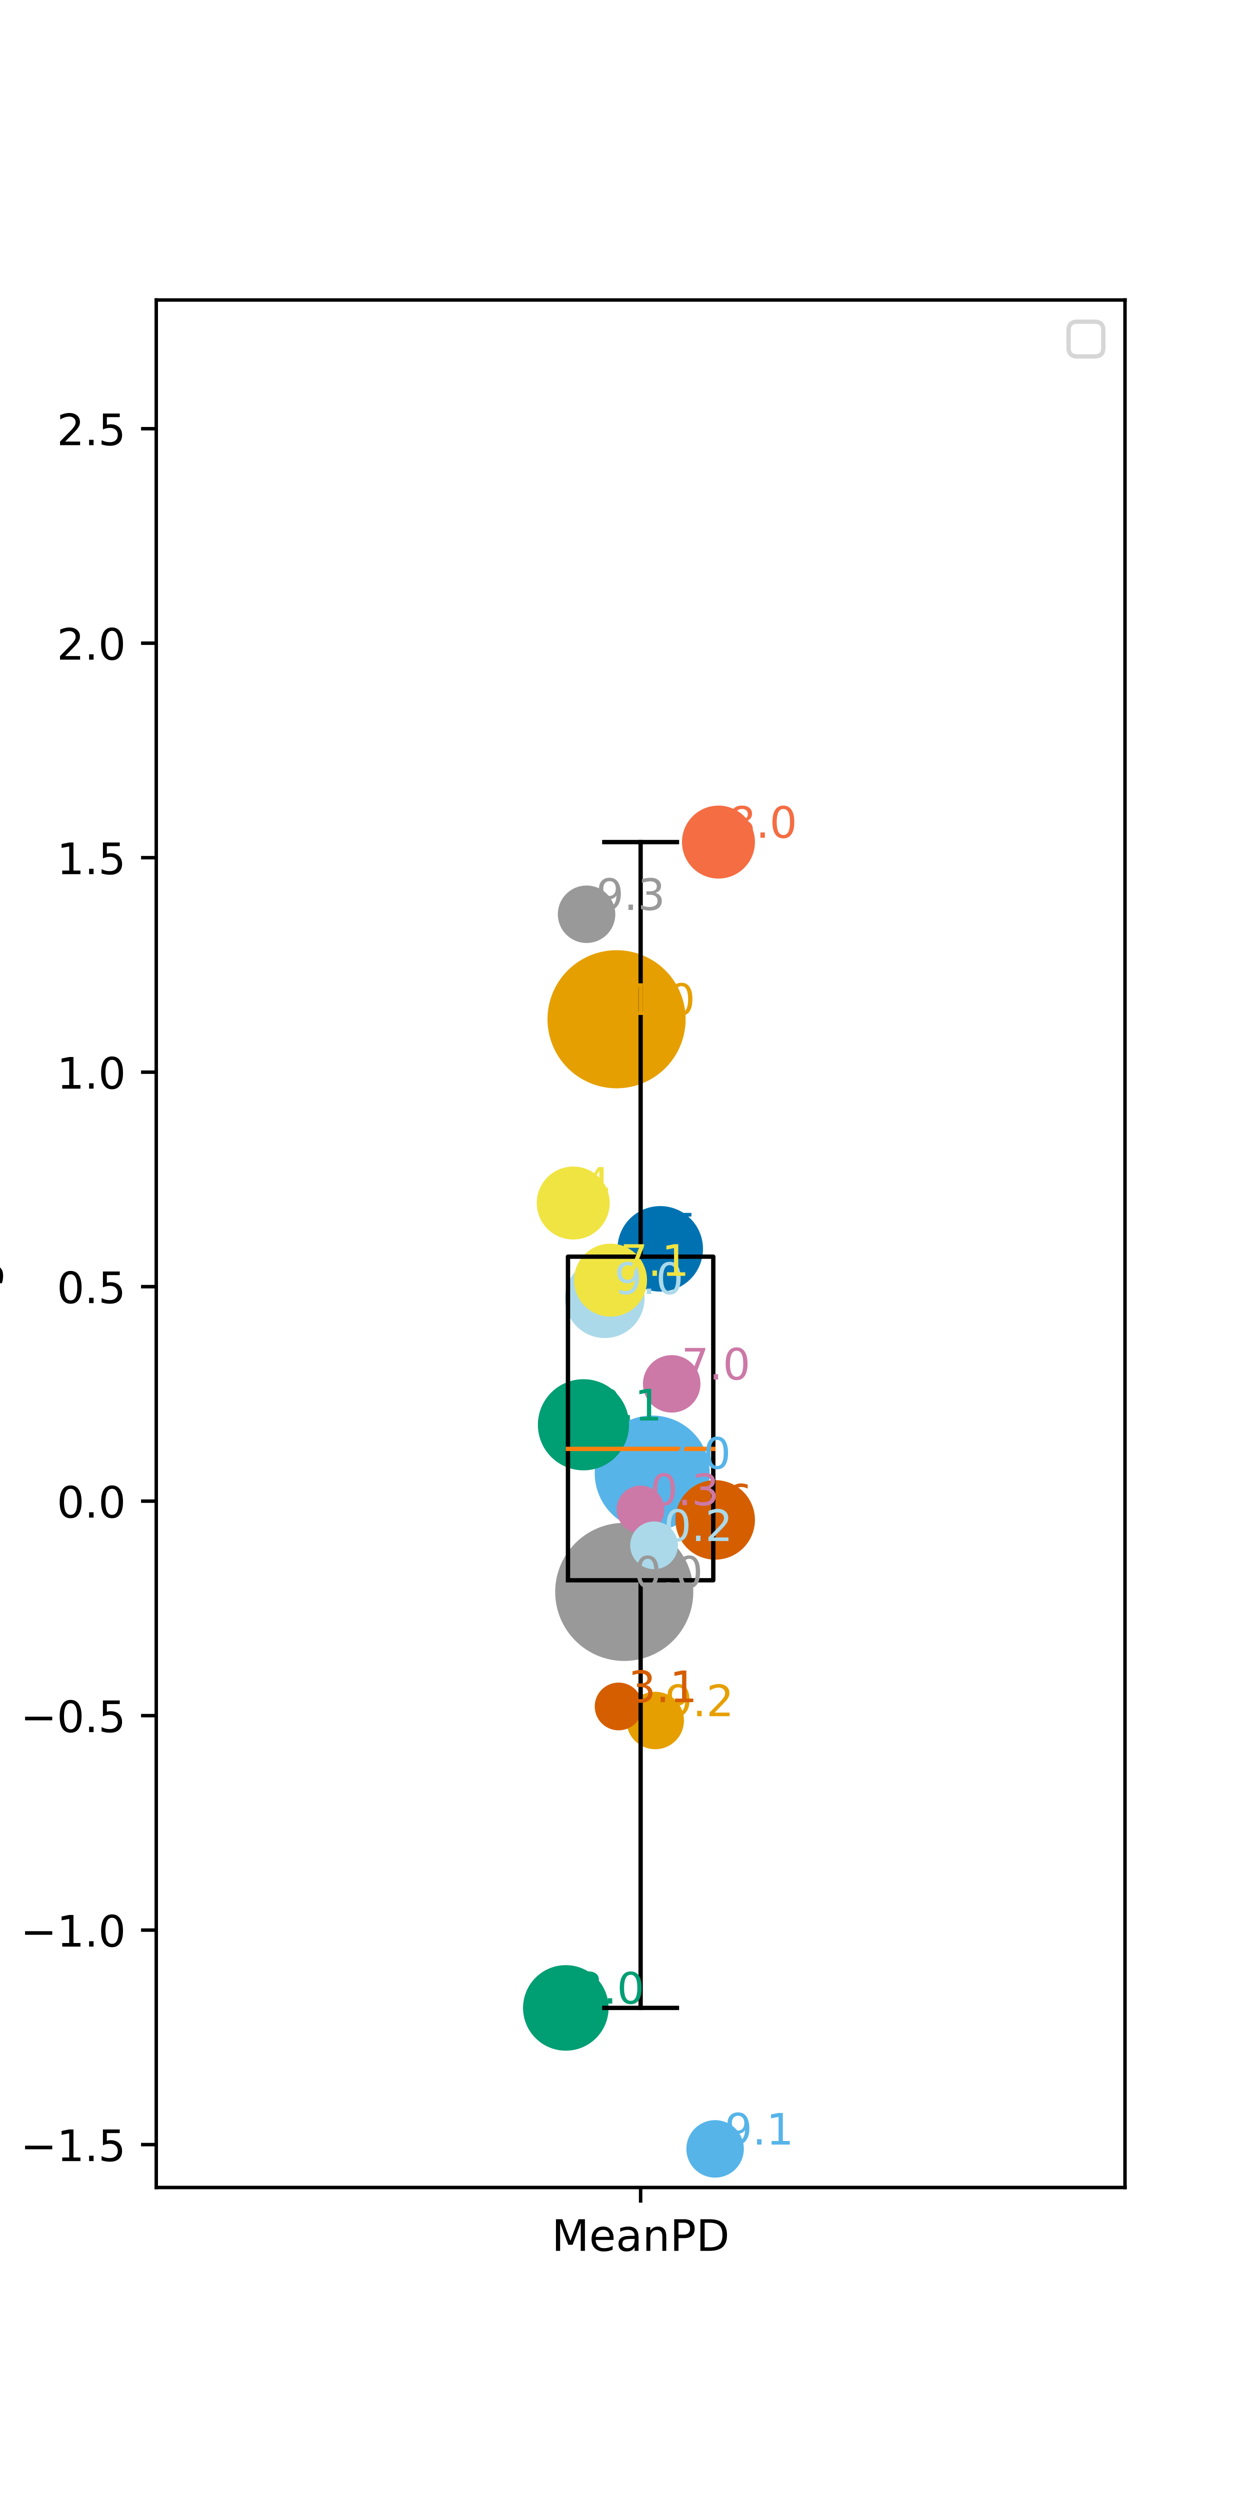 <?xml version="1.0" encoding="utf-8" standalone="no"?>
<!DOCTYPE svg PUBLIC "-//W3C//DTD SVG 1.1//EN"
  "http://www.w3.org/Graphics/SVG/1.1/DTD/svg11.dtd">
<!-- Created with matplotlib (https://matplotlib.org/) -->
<svg height="576pt" version="1.1" viewBox="0 0 288 576" width="288pt" xmlns="http://www.w3.org/2000/svg" xmlns:xlink="http://www.w3.org/1999/xlink">
 <defs>
  <style type="text/css">*{stroke-linecap:butt;stroke-linejoin:round;}</style>
 </defs>
 <g id="figure_1">
  <g id="patch_1">
   <path d="M 0 576 
L 288 576 
L 288 0 
L 0 0 
z
" style="fill:#ffffff;"/>
  </g>
  <g id="axes_1">
   <g id="patch_2">
    <path d="M 36 504 
L 259.2 504 
L 259.2 69.12 
L 36 69.12 
z
" style="fill:#ffffff;"/>
   </g>
   <g id="PathCollection_1">
    <path clip-path="url(#p60c5a7bf66)" d="M 143.824 382.187 
C 147.912 382.187 151.832 380.563 154.722 377.673 
C 157.612 374.783 159.235 370.863 159.235 366.776 
C 159.235 362.689 157.612 358.769 154.722 355.879 
C 151.832 352.989 147.912 351.365 143.824 351.365 
C 139.737 351.365 135.817 352.989 132.927 355.879 
C 130.037 358.769 128.413 362.689 128.413 366.776 
C 128.413 370.863 130.037 374.783 132.927 377.673 
C 135.817 380.563 139.737 382.187 143.824 382.187 
z
" style="fill:#999999;stroke:#999999;"/>
    <path clip-path="url(#p60c5a7bf66)" d="M 142.056 250.245 
C 146.143 250.245 150.064 248.622 152.954 245.732 
C 155.844 242.842 157.467 238.921 157.467 234.834 
C 157.467 230.747 155.844 226.827 152.954 223.937 
C 150.064 221.047 146.143 219.423 142.056 219.423 
C 137.969 219.423 134.049 221.047 131.159 223.937 
C 128.269 226.827 126.645 230.747 126.645 234.834 
C 126.645 238.921 128.269 242.842 131.159 245.732 
C 134.049 248.622 137.969 250.245 142.056 250.245 
z
" style="fill:#e69f00;stroke:#e69f00;"/>
    <path clip-path="url(#p60c5a7bf66)" d="M 150.268 352.134 
C 153.648 352.134 156.891 350.791 159.281 348.4 
C 161.672 346.01 163.015 342.767 163.015 339.387 
C 163.015 336.006 161.672 332.763 159.281 330.373 
C 156.891 327.982 153.648 326.639 150.268 326.639 
C 146.887 326.639 143.644 327.982 141.254 330.373 
C 138.863 332.763 137.52 336.006 137.52 339.387 
C 137.52 342.767 138.863 346.01 141.254 348.4 
C 143.644 350.791 146.887 352.134 150.268 352.134 
z
" style="fill:#56b4e9;stroke:#56b4e9;"/>
    <path clip-path="url(#p60c5a7bf66)" d="M 130.362 471.977 
C 132.843 471.977 135.222 470.991 136.976 469.237 
C 138.73 467.483 139.716 465.103 139.716 462.622 
C 139.716 460.142 138.73 457.762 136.976 456.008 
C 135.222 454.254 132.843 453.268 130.362 453.268 
C 127.881 453.268 125.502 454.254 123.747 456.008 
C 121.993 457.762 121.008 460.142 121.008 462.622 
C 121.008 465.103 121.993 467.483 123.747 469.237 
C 125.502 470.991 127.881 471.977 130.362 471.977 
z
" style="fill:#009e73;stroke:#009e73;"/>
    <path clip-path="url(#p60c5a7bf66)" d="M 132.072 285.085 
C 134.169 285.085 136.18 284.252 137.662 282.77 
C 139.145 281.287 139.978 279.276 139.978 277.18 
C 139.978 275.083 139.145 273.072 137.662 271.589 
C 136.18 270.107 134.169 269.274 132.072 269.274 
C 129.976 269.274 127.965 270.107 126.482 271.589 
C 125 273.072 124.167 275.083 124.167 277.18 
C 124.167 279.276 125 281.287 126.482 282.77 
C 127.965 284.252 129.976 285.085 132.072 285.085 
z
" style="fill:#f0e442;stroke:#f0e442;"/>
    <path clip-path="url(#p60c5a7bf66)" d="M 152.116 297.088 
C 154.597 297.088 156.976 296.103 158.73 294.349 
C 160.484 292.594 161.47 290.215 161.47 287.734 
C 161.47 285.253 160.484 282.874 158.73 281.12 
C 156.976 279.366 154.597 278.38 152.116 278.38 
C 149.635 278.38 147.256 279.366 145.501 281.12 
C 143.747 282.874 142.762 285.253 142.762 287.734 
C 142.762 290.215 143.747 292.594 145.501 294.349 
C 147.256 296.103 149.635 297.088 152.116 297.088 
z
" style="fill:#0072b2;stroke:#0072b2;"/>
    <path clip-path="url(#p60c5a7bf66)" d="M 164.779 358.846 
C 167.076 358.846 169.279 357.933 170.903 356.309 
C 172.527 354.685 173.439 352.482 173.439 350.185 
C 173.439 347.889 172.527 345.686 170.903 344.062 
C 169.279 342.437 167.076 341.525 164.779 341.525 
C 162.482 341.525 160.279 342.437 158.655 344.062 
C 157.031 345.686 156.119 347.889 156.119 350.185 
C 156.119 352.482 157.031 354.685 158.655 356.309 
C 160.279 357.933 162.482 358.846 164.779 358.846 
z
" style="fill:#d55e00;stroke:#d55e00;"/>
    <path clip-path="url(#p60c5a7bf66)" d="M 154.76 324.963 
C 156.384 324.963 157.942 324.318 159.09 323.17 
C 160.239 322.021 160.884 320.464 160.884 318.84 
C 160.884 317.216 160.239 315.658 159.09 314.51 
C 157.942 313.361 156.384 312.716 154.76 312.716 
C 153.136 312.716 151.578 313.361 150.43 314.51 
C 149.282 315.658 148.636 317.216 148.636 318.84 
C 148.636 320.464 149.282 322.021 150.43 323.17 
C 151.578 324.318 153.136 324.963 154.76 324.963 
z
" style="fill:#cc79a7;stroke:#cc79a7;"/>
    <path clip-path="url(#p60c5a7bf66)" d="M 165.534 201.921 
C 167.63 201.921 169.641 201.088 171.124 199.606 
C 172.606 198.123 173.439 196.112 173.439 194.016 
C 173.439 191.919 172.606 189.908 171.124 188.426 
C 169.641 186.943 167.63 186.11 165.534 186.11 
C 163.437 186.11 161.426 186.943 159.944 188.426 
C 158.461 189.908 157.628 191.919 157.628 194.016 
C 157.628 196.112 158.461 198.123 159.944 199.606 
C 161.426 201.088 163.437 201.921 165.534 201.921 
z
" style="fill:#f46d43;stroke:#f46d43;"/>
    <path clip-path="url(#p60c5a7bf66)" d="M 139.343 307.787 
C 141.64 307.787 143.843 306.874 145.467 305.25 
C 147.091 303.626 148.003 301.423 148.003 299.126 
C 148.003 296.83 147.091 294.627 145.467 293.003 
C 143.843 291.379 141.64 290.466 139.343 290.466 
C 137.046 290.466 134.843 291.379 133.219 293.003 
C 131.595 294.627 130.683 296.83 130.683 299.126 
C 130.683 301.423 131.595 303.626 133.219 305.25 
C 134.843 306.874 137.046 307.787 139.343 307.787 
z
" style="fill:#abd9e9;stroke:#abd9e9;"/>
    <path clip-path="url(#p60c5a7bf66)" d="M 135.145 216.768 
C 136.769 216.768 138.327 216.123 139.475 214.975 
C 140.623 213.826 141.269 212.269 141.269 210.645 
C 141.269 209.021 140.623 207.463 139.475 206.314 
C 138.327 205.166 136.769 204.521 135.145 204.521 
C 133.521 204.521 131.963 205.166 130.815 206.314 
C 129.666 207.463 129.021 209.021 129.021 210.645 
C 129.021 212.269 129.666 213.826 130.815 214.975 
C 131.963 216.123 133.521 216.768 135.145 216.768 
z
" style="fill:#999999;stroke:#999999;"/>
    <path clip-path="url(#p60c5a7bf66)" d="M 150.964 402.527 
C 152.588 402.527 154.146 401.881 155.295 400.733 
C 156.443 399.585 157.088 398.027 157.088 396.403 
C 157.088 394.779 156.443 393.221 155.295 392.073 
C 154.146 390.924 152.588 390.279 150.964 390.279 
C 149.34 390.279 147.783 390.924 146.634 392.073 
C 145.486 393.221 144.841 394.779 144.841 396.403 
C 144.841 398.027 145.486 399.585 146.634 400.733 
C 147.783 401.881 149.34 402.527 150.964 402.527 
z
" style="fill:#e69f00;stroke:#e69f00;"/>
    <path clip-path="url(#p60c5a7bf66)" d="M 164.762 501.225 
C 166.386 501.225 167.943 500.579 169.092 499.431 
C 170.24 498.283 170.885 496.725 170.885 495.101 
C 170.885 493.477 170.24 491.919 169.092 490.771 
C 167.943 489.623 166.386 488.977 164.762 488.977 
C 163.138 488.977 161.58 489.623 160.432 490.771 
C 159.283 491.919 158.638 493.477 158.638 495.101 
C 158.638 496.725 159.283 498.283 160.432 499.431 
C 161.58 500.579 163.138 501.225 164.762 501.225 
z
" style="fill:#56b4e9;stroke:#56b4e9;"/>
    <path clip-path="url(#p60c5a7bf66)" d="M 134.429 338.268 
C 137.081 338.268 139.625 337.214 141.5 335.339 
C 143.375 333.464 144.429 330.92 144.429 328.268 
C 144.429 325.616 143.375 323.072 141.5 321.197 
C 139.625 319.322 137.081 318.268 134.429 318.268 
C 131.777 318.268 129.233 319.322 127.358 321.197 
C 125.483 323.072 124.429 325.616 124.429 328.268 
C 124.429 330.92 125.483 333.464 127.358 335.339 
C 129.233 337.214 131.777 338.268 134.429 338.268 
z
" style="fill:#009e73;stroke:#009e73;"/>
    <path clip-path="url(#p60c5a7bf66)" d="M 140.667 302.851 
C 142.763 302.851 144.775 302.018 146.257 300.536 
C 147.74 299.053 148.573 297.042 148.573 294.946 
C 148.573 292.849 147.74 290.838 146.257 289.355 
C 144.775 287.873 142.763 287.04 140.667 287.04 
C 138.57 287.04 136.559 287.873 135.077 289.355 
C 133.594 290.838 132.761 292.849 132.761 294.946 
C 132.761 297.042 133.594 299.053 135.077 300.536 
C 136.559 302.018 138.57 302.851 140.667 302.851 
z
" style="fill:#f0e442;stroke:#f0e442;"/>
    <path clip-path="url(#p60c5a7bf66)" d="M 142.529 398.167 
C 143.855 398.167 145.127 397.64 146.065 396.703 
C 147.002 395.765 147.529 394.493 147.529 393.167 
C 147.529 391.841 147.002 390.569 146.065 389.632 
C 145.127 388.694 143.855 388.167 142.529 388.167 
C 141.203 388.167 139.931 388.694 138.994 389.632 
C 138.056 390.569 137.529 391.841 137.529 393.167 
C 137.529 394.493 138.056 395.765 138.994 396.703 
C 139.931 397.64 141.203 398.167 142.529 398.167 
z
" style="fill:#d55e00;stroke:#d55e00;"/>
    <path clip-path="url(#p60c5a7bf66)" d="M 147.571 352.783 
C 148.897 352.783 150.169 352.257 151.107 351.319 
C 152.045 350.381 152.571 349.109 152.571 347.783 
C 152.571 346.457 152.045 345.186 151.107 344.248 
C 150.169 343.31 148.897 342.783 147.571 342.783 
C 146.245 342.783 144.973 343.31 144.036 344.248 
C 143.098 345.186 142.571 346.457 142.571 347.783 
C 142.571 349.109 143.098 350.381 144.036 351.319 
C 144.973 352.257 146.245 352.783 147.571 352.783 
z
" style="fill:#cc79a7;stroke:#cc79a7;"/>
    <path clip-path="url(#p60c5a7bf66)" d="M 150.697 361.043 
C 152.023 361.043 153.295 360.516 154.233 359.578 
C 155.17 358.641 155.697 357.369 155.697 356.043 
C 155.697 354.717 155.17 353.445 154.233 352.507 
C 153.295 351.57 152.023 351.043 150.697 351.043 
C 149.371 351.043 148.099 351.57 147.162 352.507 
C 146.224 353.445 145.697 354.717 145.697 356.043 
C 145.697 357.369 146.224 358.641 147.162 359.578 
C 148.099 360.516 149.371 361.043 150.697 361.043 
z
" style="fill:#abd9e9;stroke:#abd9e9;"/>
   </g>
   <g id="matplotlib.axis_1">
    <g id="xtick_1">
     <g id="line2d_1">
      <defs>
       <path d="M 0 0 
L 0 3.5 
" id="m269b3c4ab6" style="stroke:#000000;stroke-width:0.8;"/>
      </defs>
      <g>
       <use style="stroke:#000000;stroke-width:0.8;" x="147.6" xlink:href="#m269b3c4ab6" y="504"/>
      </g>
     </g>
     <g id="text_1">
      <!-- MeanPD -->
      <g transform="translate(127.112 518.598)scale(0.1 -0.1)">
       <defs>
        <path d="M 9.812 72.906 
L 24.516 72.906 
L 43.109 23.297 
L 61.812 72.906 
L 76.516 72.906 
L 76.516 0 
L 66.891 0 
L 66.891 64.016 
L 48.094 14.016 
L 38.188 14.016 
L 19.391 64.016 
L 19.391 0 
L 9.812 0 
z
" id="DejaVuSans-77"/>
        <path d="M 56.203 29.594 
L 56.203 25.203 
L 14.891 25.203 
Q 15.484 15.922 20.484 11.062 
Q 25.484 6.203 34.422 6.203 
Q 39.594 6.203 44.453 7.469 
Q 49.312 8.734 54.109 11.281 
L 54.109 2.781 
Q 49.266 0.734 44.188 -0.344 
Q 39.109 -1.422 33.891 -1.422 
Q 20.797 -1.422 13.156 6.188 
Q 5.516 13.812 5.516 26.812 
Q 5.516 40.234 12.766 48.109 
Q 20.016 56 32.328 56 
Q 43.359 56 49.781 48.891 
Q 56.203 41.797 56.203 29.594 
z
M 47.219 32.234 
Q 47.125 39.594 43.094 43.984 
Q 39.062 48.391 32.422 48.391 
Q 24.906 48.391 20.391 44.141 
Q 15.875 39.891 15.188 32.172 
z
" id="DejaVuSans-101"/>
        <path d="M 34.281 27.484 
Q 23.391 27.484 19.188 25 
Q 14.984 22.516 14.984 16.5 
Q 14.984 11.719 18.141 8.906 
Q 21.297 6.109 26.703 6.109 
Q 34.188 6.109 38.703 11.406 
Q 43.219 16.703 43.219 25.484 
L 43.219 27.484 
z
M 52.203 31.203 
L 52.203 0 
L 43.219 0 
L 43.219 8.297 
Q 40.141 3.328 35.547 0.953 
Q 30.953 -1.422 24.312 -1.422 
Q 15.922 -1.422 10.953 3.297 
Q 6 8.016 6 15.922 
Q 6 25.141 12.172 29.828 
Q 18.359 34.516 30.609 34.516 
L 43.219 34.516 
L 43.219 35.406 
Q 43.219 41.609 39.141 45 
Q 35.062 48.391 27.688 48.391 
Q 23 48.391 18.547 47.266 
Q 14.109 46.141 10.016 43.891 
L 10.016 52.203 
Q 14.938 54.109 19.578 55.047 
Q 24.219 56 28.609 56 
Q 40.484 56 46.344 49.844 
Q 52.203 43.703 52.203 31.203 
z
" id="DejaVuSans-97"/>
        <path d="M 54.891 33.016 
L 54.891 0 
L 45.906 0 
L 45.906 32.719 
Q 45.906 40.484 42.875 44.328 
Q 39.844 48.188 33.797 48.188 
Q 26.516 48.188 22.312 43.547 
Q 18.109 38.922 18.109 30.906 
L 18.109 0 
L 9.078 0 
L 9.078 54.688 
L 18.109 54.688 
L 18.109 46.188 
Q 21.344 51.125 25.703 53.562 
Q 30.078 56 35.797 56 
Q 45.219 56 50.047 50.172 
Q 54.891 44.344 54.891 33.016 
z
" id="DejaVuSans-110"/>
        <path d="M 19.672 64.797 
L 19.672 37.406 
L 32.078 37.406 
Q 38.969 37.406 42.719 40.969 
Q 46.484 44.531 46.484 51.125 
Q 46.484 57.672 42.719 61.234 
Q 38.969 64.797 32.078 64.797 
z
M 9.812 72.906 
L 32.078 72.906 
Q 44.344 72.906 50.609 67.359 
Q 56.891 61.812 56.891 51.125 
Q 56.891 40.328 50.609 34.812 
Q 44.344 29.297 32.078 29.297 
L 19.672 29.297 
L 19.672 0 
L 9.812 0 
z
" id="DejaVuSans-80"/>
        <path d="M 19.672 64.797 
L 19.672 8.109 
L 31.594 8.109 
Q 46.688 8.109 53.688 14.938 
Q 60.688 21.781 60.688 36.531 
Q 60.688 51.172 53.688 57.984 
Q 46.688 64.797 31.594 64.797 
z
M 9.812 72.906 
L 30.078 72.906 
Q 51.266 72.906 61.172 64.094 
Q 71.094 55.281 71.094 36.531 
Q 71.094 17.672 61.125 8.828 
Q 51.172 0 30.078 0 
L 9.812 0 
z
" id="DejaVuSans-68"/>
       </defs>
       <use xlink:href="#DejaVuSans-77"/>
       <use x="86.279" xlink:href="#DejaVuSans-101"/>
       <use x="147.803" xlink:href="#DejaVuSans-97"/>
       <use x="209.082" xlink:href="#DejaVuSans-110"/>
       <use x="272.461" xlink:href="#DejaVuSans-80"/>
       <use x="332.764" xlink:href="#DejaVuSans-68"/>
      </g>
     </g>
    </g>
   </g>
   <g id="matplotlib.axis_2">
    <g id="ytick_1">
     <g id="line2d_2">
      <defs>
       <path d="M 0 0 
L -3.5 0 
" id="mc14ff01729" style="stroke:#000000;stroke-width:0.8;"/>
      </defs>
      <g>
       <use style="stroke:#000000;stroke-width:0.8;" x="36" xlink:href="#mc14ff01729" y="494.116"/>
      </g>
     </g>
     <g id="text_2">
      <!-- −1.5 -->
      <g transform="translate(4.717 497.916)scale(0.1 -0.1)">
       <defs>
        <path d="M 10.594 35.5 
L 73.188 35.5 
L 73.188 27.203 
L 10.594 27.203 
z
" id="DejaVuSans-8722"/>
        <path d="M 12.406 8.297 
L 28.516 8.297 
L 28.516 63.922 
L 10.984 60.406 
L 10.984 69.391 
L 28.422 72.906 
L 38.281 72.906 
L 38.281 8.297 
L 54.391 8.297 
L 54.391 0 
L 12.406 0 
z
" id="DejaVuSans-49"/>
        <path d="M 10.688 12.406 
L 21 12.406 
L 21 0 
L 10.688 0 
z
" id="DejaVuSans-46"/>
        <path d="M 10.797 72.906 
L 49.516 72.906 
L 49.516 64.594 
L 19.828 64.594 
L 19.828 46.734 
Q 21.969 47.469 24.109 47.828 
Q 26.266 48.188 28.422 48.188 
Q 40.625 48.188 47.75 41.5 
Q 54.891 34.812 54.891 23.391 
Q 54.891 11.625 47.562 5.094 
Q 40.234 -1.422 26.906 -1.422 
Q 22.312 -1.422 17.547 -0.641 
Q 12.797 0.141 7.719 1.703 
L 7.719 11.625 
Q 12.109 9.234 16.797 8.062 
Q 21.484 6.891 26.703 6.891 
Q 35.156 6.891 40.078 11.328 
Q 45.016 15.766 45.016 23.391 
Q 45.016 31 40.078 35.438 
Q 35.156 39.891 26.703 39.891 
Q 22.75 39.891 18.812 39.016 
Q 14.891 38.141 10.797 36.281 
z
" id="DejaVuSans-53"/>
       </defs>
       <use xlink:href="#DejaVuSans-8722"/>
       <use x="83.789" xlink:href="#DejaVuSans-49"/>
       <use x="147.412" xlink:href="#DejaVuSans-46"/>
       <use x="179.199" xlink:href="#DejaVuSans-53"/>
      </g>
     </g>
    </g>
    <g id="ytick_2">
     <g id="line2d_3">
      <g>
       <use style="stroke:#000000;stroke-width:0.8;" x="36" xlink:href="#mc14ff01729" y="444.698"/>
      </g>
     </g>
     <g id="text_3">
      <!-- −1.0 -->
      <g transform="translate(4.717 448.497)scale(0.1 -0.1)">
       <defs>
        <path d="M 31.781 66.406 
Q 24.172 66.406 20.328 58.906 
Q 16.5 51.422 16.5 36.375 
Q 16.5 21.391 20.328 13.891 
Q 24.172 6.391 31.781 6.391 
Q 39.453 6.391 43.281 13.891 
Q 47.125 21.391 47.125 36.375 
Q 47.125 51.422 43.281 58.906 
Q 39.453 66.406 31.781 66.406 
z
M 31.781 74.219 
Q 44.047 74.219 50.516 64.516 
Q 56.984 54.828 56.984 36.375 
Q 56.984 17.969 50.516 8.266 
Q 44.047 -1.422 31.781 -1.422 
Q 19.531 -1.422 13.062 8.266 
Q 6.594 17.969 6.594 36.375 
Q 6.594 54.828 13.062 64.516 
Q 19.531 74.219 31.781 74.219 
z
" id="DejaVuSans-48"/>
       </defs>
       <use xlink:href="#DejaVuSans-8722"/>
       <use x="83.789" xlink:href="#DejaVuSans-49"/>
       <use x="147.412" xlink:href="#DejaVuSans-46"/>
       <use x="179.199" xlink:href="#DejaVuSans-48"/>
      </g>
     </g>
    </g>
    <g id="ytick_3">
     <g id="line2d_4">
      <g>
       <use style="stroke:#000000;stroke-width:0.8;" x="36" xlink:href="#mc14ff01729" y="395.28"/>
      </g>
     </g>
     <g id="text_4">
      <!-- −0.5 -->
      <g transform="translate(4.717 399.079)scale(0.1 -0.1)">
       <use xlink:href="#DejaVuSans-8722"/>
       <use x="83.789" xlink:href="#DejaVuSans-48"/>
       <use x="147.412" xlink:href="#DejaVuSans-46"/>
       <use x="179.199" xlink:href="#DejaVuSans-53"/>
      </g>
     </g>
    </g>
    <g id="ytick_4">
     <g id="line2d_5">
      <g>
       <use style="stroke:#000000;stroke-width:0.8;" x="36" xlink:href="#mc14ff01729" y="345.862"/>
      </g>
     </g>
     <g id="text_5">
      <!-- 0.0 -->
      <g transform="translate(13.097 349.661)scale(0.1 -0.1)">
       <use xlink:href="#DejaVuSans-48"/>
       <use x="63.623" xlink:href="#DejaVuSans-46"/>
       <use x="95.41" xlink:href="#DejaVuSans-48"/>
      </g>
     </g>
    </g>
    <g id="ytick_5">
     <g id="line2d_6">
      <g>
       <use style="stroke:#000000;stroke-width:0.8;" x="36" xlink:href="#mc14ff01729" y="296.444"/>
      </g>
     </g>
     <g id="text_6">
      <!-- 0.5 -->
      <g transform="translate(13.097 300.243)scale(0.1 -0.1)">
       <use xlink:href="#DejaVuSans-48"/>
       <use x="63.623" xlink:href="#DejaVuSans-46"/>
       <use x="95.41" xlink:href="#DejaVuSans-53"/>
      </g>
     </g>
    </g>
    <g id="ytick_6">
     <g id="line2d_7">
      <g>
       <use style="stroke:#000000;stroke-width:0.8;" x="36" xlink:href="#mc14ff01729" y="247.025"/>
      </g>
     </g>
     <g id="text_7">
      <!-- 1.0 -->
      <g transform="translate(13.097 250.825)scale(0.1 -0.1)">
       <use xlink:href="#DejaVuSans-49"/>
       <use x="63.623" xlink:href="#DejaVuSans-46"/>
       <use x="95.41" xlink:href="#DejaVuSans-48"/>
      </g>
     </g>
    </g>
    <g id="ytick_7">
     <g id="line2d_8">
      <g>
       <use style="stroke:#000000;stroke-width:0.8;" x="36" xlink:href="#mc14ff01729" y="197.607"/>
      </g>
     </g>
     <g id="text_8">
      <!-- 1.5 -->
      <g transform="translate(13.097 201.406)scale(0.1 -0.1)">
       <use xlink:href="#DejaVuSans-49"/>
       <use x="63.623" xlink:href="#DejaVuSans-46"/>
       <use x="95.41" xlink:href="#DejaVuSans-53"/>
      </g>
     </g>
    </g>
    <g id="ytick_8">
     <g id="line2d_9">
      <g>
       <use style="stroke:#000000;stroke-width:0.8;" x="36" xlink:href="#mc14ff01729" y="148.189"/>
      </g>
     </g>
     <g id="text_9">
      <!-- 2.0 -->
      <g transform="translate(13.097 151.988)scale(0.1 -0.1)">
       <defs>
        <path d="M 19.188 8.297 
L 53.609 8.297 
L 53.609 0 
L 7.328 0 
L 7.328 8.297 
Q 12.938 14.109 22.625 23.891 
Q 32.328 33.688 34.812 36.531 
Q 39.547 41.844 41.422 45.531 
Q 43.312 49.219 43.312 52.781 
Q 43.312 58.594 39.234 62.25 
Q 35.156 65.922 28.609 65.922 
Q 23.969 65.922 18.812 64.312 
Q 13.672 62.703 7.812 59.422 
L 7.812 69.391 
Q 13.766 71.781 18.938 73 
Q 24.125 74.219 28.422 74.219 
Q 39.75 74.219 46.484 68.547 
Q 53.219 62.891 53.219 53.422 
Q 53.219 48.922 51.531 44.891 
Q 49.859 40.875 45.406 35.406 
Q 44.188 33.984 37.641 27.219 
Q 31.109 20.453 19.188 8.297 
z
" id="DejaVuSans-50"/>
       </defs>
       <use xlink:href="#DejaVuSans-50"/>
       <use x="63.623" xlink:href="#DejaVuSans-46"/>
       <use x="95.41" xlink:href="#DejaVuSans-48"/>
      </g>
     </g>
    </g>
    <g id="ytick_9">
     <g id="line2d_10">
      <g>
       <use style="stroke:#000000;stroke-width:0.8;" x="36" xlink:href="#mc14ff01729" y="98.771"/>
      </g>
     </g>
     <g id="text_10">
      <!-- 2.5 -->
      <g transform="translate(13.097 102.57)scale(0.1 -0.1)">
       <use xlink:href="#DejaVuSans-50"/>
       <use x="63.623" xlink:href="#DejaVuSans-46"/>
       <use x="95.41" xlink:href="#DejaVuSans-53"/>
      </g>
     </g>
    </g>
    <g id="text_11">
     <!-- LogOdds -->
     <g transform="translate(-1.363 308.381)rotate(-90)scale(0.1 -0.1)">
      <defs>
       <path d="M 9.812 72.906 
L 19.672 72.906 
L 19.672 8.297 
L 55.172 8.297 
L 55.172 0 
L 9.812 0 
z
" id="DejaVuSans-76"/>
       <path d="M 30.609 48.391 
Q 23.391 48.391 19.188 42.75 
Q 14.984 37.109 14.984 27.297 
Q 14.984 17.484 19.156 11.844 
Q 23.344 6.203 30.609 6.203 
Q 37.797 6.203 41.984 11.859 
Q 46.188 17.531 46.188 27.297 
Q 46.188 37.016 41.984 42.703 
Q 37.797 48.391 30.609 48.391 
z
M 30.609 56 
Q 42.328 56 49.016 48.375 
Q 55.719 40.766 55.719 27.297 
Q 55.719 13.875 49.016 6.219 
Q 42.328 -1.422 30.609 -1.422 
Q 18.844 -1.422 12.172 6.219 
Q 5.516 13.875 5.516 27.297 
Q 5.516 40.766 12.172 48.375 
Q 18.844 56 30.609 56 
z
" id="DejaVuSans-111"/>
       <path d="M 45.406 27.984 
Q 45.406 37.75 41.375 43.109 
Q 37.359 48.484 30.078 48.484 
Q 22.859 48.484 18.828 43.109 
Q 14.797 37.75 14.797 27.984 
Q 14.797 18.266 18.828 12.891 
Q 22.859 7.516 30.078 7.516 
Q 37.359 7.516 41.375 12.891 
Q 45.406 18.266 45.406 27.984 
z
M 54.391 6.781 
Q 54.391 -7.172 48.188 -13.984 
Q 42 -20.797 29.203 -20.797 
Q 24.469 -20.797 20.266 -20.094 
Q 16.062 -19.391 12.109 -17.922 
L 12.109 -9.188 
Q 16.062 -11.328 19.922 -12.344 
Q 23.781 -13.375 27.781 -13.375 
Q 36.625 -13.375 41.016 -8.766 
Q 45.406 -4.156 45.406 5.172 
L 45.406 9.625 
Q 42.625 4.781 38.281 2.391 
Q 33.938 0 27.875 0 
Q 17.828 0 11.672 7.656 
Q 5.516 15.328 5.516 27.984 
Q 5.516 40.672 11.672 48.328 
Q 17.828 56 27.875 56 
Q 33.938 56 38.281 53.609 
Q 42.625 51.219 45.406 46.391 
L 45.406 54.688 
L 54.391 54.688 
z
" id="DejaVuSans-103"/>
       <path d="M 39.406 66.219 
Q 28.656 66.219 22.328 58.203 
Q 16.016 50.203 16.016 36.375 
Q 16.016 22.609 22.328 14.594 
Q 28.656 6.594 39.406 6.594 
Q 50.141 6.594 56.422 14.594 
Q 62.703 22.609 62.703 36.375 
Q 62.703 50.203 56.422 58.203 
Q 50.141 66.219 39.406 66.219 
z
M 39.406 74.219 
Q 54.734 74.219 63.906 63.938 
Q 73.094 53.656 73.094 36.375 
Q 73.094 19.141 63.906 8.859 
Q 54.734 -1.422 39.406 -1.422 
Q 24.031 -1.422 14.812 8.828 
Q 5.609 19.094 5.609 36.375 
Q 5.609 53.656 14.812 63.938 
Q 24.031 74.219 39.406 74.219 
z
" id="DejaVuSans-79"/>
       <path d="M 45.406 46.391 
L 45.406 75.984 
L 54.391 75.984 
L 54.391 0 
L 45.406 0 
L 45.406 8.203 
Q 42.578 3.328 38.25 0.953 
Q 33.938 -1.422 27.875 -1.422 
Q 17.969 -1.422 11.734 6.484 
Q 5.516 14.406 5.516 27.297 
Q 5.516 40.188 11.734 48.094 
Q 17.969 56 27.875 56 
Q 33.938 56 38.25 53.625 
Q 42.578 51.266 45.406 46.391 
z
M 14.797 27.297 
Q 14.797 17.391 18.875 11.75 
Q 22.953 6.109 30.078 6.109 
Q 37.203 6.109 41.297 11.75 
Q 45.406 17.391 45.406 27.297 
Q 45.406 37.203 41.297 42.844 
Q 37.203 48.484 30.078 48.484 
Q 22.953 48.484 18.875 42.844 
Q 14.797 37.203 14.797 27.297 
z
" id="DejaVuSans-100"/>
       <path d="M 44.281 53.078 
L 44.281 44.578 
Q 40.484 46.531 36.375 47.5 
Q 32.281 48.484 27.875 48.484 
Q 21.188 48.484 17.844 46.438 
Q 14.5 44.391 14.5 40.281 
Q 14.5 37.156 16.891 35.375 
Q 19.281 33.594 26.516 31.984 
L 29.594 31.297 
Q 39.156 29.25 43.188 25.516 
Q 47.219 21.781 47.219 15.094 
Q 47.219 7.469 41.188 3.016 
Q 35.156 -1.422 24.609 -1.422 
Q 20.219 -1.422 15.453 -0.562 
Q 10.688 0.297 5.422 2 
L 5.422 11.281 
Q 10.406 8.688 15.234 7.391 
Q 20.062 6.109 24.812 6.109 
Q 31.156 6.109 34.562 8.281 
Q 37.984 10.453 37.984 14.406 
Q 37.984 18.062 35.516 20.016 
Q 33.062 21.969 24.703 23.781 
L 21.578 24.516 
Q 13.234 26.266 9.516 29.906 
Q 5.812 33.547 5.812 39.891 
Q 5.812 47.609 11.281 51.797 
Q 16.75 56 26.812 56 
Q 31.781 56 36.172 55.266 
Q 40.578 54.547 44.281 53.078 
z
" id="DejaVuSans-115"/>
      </defs>
      <use xlink:href="#DejaVuSans-76"/>
      <use x="53.963" xlink:href="#DejaVuSans-111"/>
      <use x="115.145" xlink:href="#DejaVuSans-103"/>
      <use x="178.621" xlink:href="#DejaVuSans-79"/>
      <use x="257.332" xlink:href="#DejaVuSans-100"/>
      <use x="320.809" xlink:href="#DejaVuSans-100"/>
      <use x="384.285" xlink:href="#DejaVuSans-115"/>
     </g>
    </g>
   </g>
   <g id="line2d_11">
    <path clip-path="url(#p60c5a7bf66)" d="M 130.86 364.093 
L 164.34 364.093 
L 164.34 289.537 
L 130.86 289.537 
L 130.86 364.093 
" style="fill:none;stroke:#000000;stroke-linecap:square;"/>
   </g>
   <g id="line2d_12">
    <path clip-path="url(#p60c5a7bf66)" d="M 147.6 364.093 
L 147.6 462.622 
" style="fill:none;stroke:#000000;stroke-linecap:square;"/>
   </g>
   <g id="line2d_13">
    <path clip-path="url(#p60c5a7bf66)" d="M 147.6 289.537 
L 147.6 194.016 
" style="fill:none;stroke:#000000;stroke-linecap:square;"/>
   </g>
   <g id="line2d_14">
    <path clip-path="url(#p60c5a7bf66)" d="M 139.23 462.622 
L 155.97 462.622 
" style="fill:none;stroke:#000000;stroke-linecap:square;"/>
   </g>
   <g id="line2d_15">
    <path clip-path="url(#p60c5a7bf66)" d="M 139.23 194.016 
L 155.97 194.016 
" style="fill:none;stroke:#000000;stroke-linecap:square;"/>
   </g>
   <g id="line2d_16">
    <path clip-path="url(#p60c5a7bf66)" d="M 130.86 333.827 
L 164.34 333.827 
" style="fill:none;stroke:#ff7f0e;stroke-linecap:square;"/>
   </g>
   <g id="patch_3">
    <path d="M 36 504 
L 36 69.12 
" style="fill:none;stroke:#000000;stroke-linecap:square;stroke-linejoin:miter;stroke-width:0.8;"/>
   </g>
   <g id="patch_4">
    <path d="M 259.2 504 
L 259.2 69.12 
" style="fill:none;stroke:#000000;stroke-linecap:square;stroke-linejoin:miter;stroke-width:0.8;"/>
   </g>
   <g id="patch_5">
    <path d="M 36 504 
L 259.2 504 
" style="fill:none;stroke:#000000;stroke-linecap:square;stroke-linejoin:miter;stroke-width:0.8;"/>
   </g>
   <g id="patch_6">
    <path d="M 36 69.12 
L 259.2 69.12 
" style="fill:none;stroke:#000000;stroke-linecap:square;stroke-linejoin:miter;stroke-width:0.8;"/>
   </g>
   <g id="text_12">
    <!-- 0.0 -->
    <g style="fill:#999999;" transform="translate(146.056 365.787)scale(0.1 -0.1)">
     <use xlink:href="#DejaVuSans-48"/>
     <use x="63.623" xlink:href="#DejaVuSans-46"/>
     <use x="95.41" xlink:href="#DejaVuSans-48"/>
    </g>
   </g>
   <g id="text_13">
    <!-- 1.0 -->
    <g style="fill:#e69f00;" transform="translate(144.288 233.846)scale(0.1 -0.1)">
     <use xlink:href="#DejaVuSans-49"/>
     <use x="63.623" xlink:href="#DejaVuSans-46"/>
     <use x="95.41" xlink:href="#DejaVuSans-48"/>
    </g>
   </g>
   <g id="text_14">
    <!-- 2.0 -->
    <g style="fill:#56b4e9;" transform="translate(152.5 338.398)scale(0.1 -0.1)">
     <use xlink:href="#DejaVuSans-50"/>
     <use x="63.623" xlink:href="#DejaVuSans-46"/>
     <use x="95.41" xlink:href="#DejaVuSans-48"/>
    </g>
   </g>
   <g id="text_15">
    <!-- 3.0 -->
    <g style="fill:#009e73;" transform="translate(132.594 461.634)scale(0.1 -0.1)">
     <defs>
      <path d="M 40.578 39.312 
Q 47.656 37.797 51.625 33 
Q 55.609 28.219 55.609 21.188 
Q 55.609 10.406 48.188 4.484 
Q 40.766 -1.422 27.094 -1.422 
Q 22.516 -1.422 17.656 -0.516 
Q 12.797 0.391 7.625 2.203 
L 7.625 11.719 
Q 11.719 9.328 16.594 8.109 
Q 21.484 6.891 26.812 6.891 
Q 36.078 6.891 40.938 10.547 
Q 45.797 14.203 45.797 21.188 
Q 45.797 27.641 41.281 31.266 
Q 36.766 34.906 28.719 34.906 
L 20.219 34.906 
L 20.219 43.016 
L 29.109 43.016 
Q 36.375 43.016 40.234 45.922 
Q 44.094 48.828 44.094 54.297 
Q 44.094 59.906 40.109 62.906 
Q 36.141 65.922 28.719 65.922 
Q 24.656 65.922 20.016 65.031 
Q 15.375 64.156 9.812 62.312 
L 9.812 71.094 
Q 15.438 72.656 20.344 73.438 
Q 25.25 74.219 29.594 74.219 
Q 40.828 74.219 47.359 69.109 
Q 53.906 64.016 53.906 55.328 
Q 53.906 49.266 50.438 45.094 
Q 46.969 40.922 40.578 39.312 
z
" id="DejaVuSans-51"/>
     </defs>
     <use xlink:href="#DejaVuSans-51"/>
     <use x="63.623" xlink:href="#DejaVuSans-46"/>
     <use x="95.41" xlink:href="#DejaVuSans-48"/>
    </g>
   </g>
   <g id="text_16">
    <!-- 4 -->
    <g style="fill:#f0e442;" transform="translate(134.304 276.191)scale(0.1 -0.1)">
     <defs>
      <path d="M 37.797 64.312 
L 12.891 25.391 
L 37.797 25.391 
z
M 35.203 72.906 
L 47.609 72.906 
L 47.609 25.391 
L 58.016 25.391 
L 58.016 17.188 
L 47.609 17.188 
L 47.609 0 
L 37.797 0 
L 37.797 17.188 
L 4.891 17.188 
L 4.891 26.703 
z
" id="DejaVuSans-52"/>
     </defs>
     <use xlink:href="#DejaVuSans-52"/>
    </g>
   </g>
   <g id="text_17">
    <!-- 5 -->
    <g style="fill:#0072b2;" transform="translate(154.348 286.746)scale(0.1 -0.1)">
     <use xlink:href="#DejaVuSans-53"/>
    </g>
   </g>
   <g id="text_18">
    <!-- 6 -->
    <g style="fill:#d55e00;" transform="translate(167.011 349.197)scale(0.1 -0.1)">
     <defs>
      <path d="M 33.016 40.375 
Q 26.375 40.375 22.484 35.828 
Q 18.609 31.297 18.609 23.391 
Q 18.609 15.531 22.484 10.953 
Q 26.375 6.391 33.016 6.391 
Q 39.656 6.391 43.531 10.953 
Q 47.406 15.531 47.406 23.391 
Q 47.406 31.297 43.531 35.828 
Q 39.656 40.375 33.016 40.375 
z
M 52.594 71.297 
L 52.594 62.312 
Q 48.875 64.062 45.094 64.984 
Q 41.312 65.922 37.594 65.922 
Q 27.828 65.922 22.672 59.328 
Q 17.531 52.734 16.797 39.406 
Q 19.672 43.656 24.016 45.922 
Q 28.375 48.188 33.594 48.188 
Q 44.578 48.188 50.953 41.516 
Q 57.328 34.859 57.328 23.391 
Q 57.328 12.156 50.688 5.359 
Q 44.047 -1.422 33.016 -1.422 
Q 20.359 -1.422 13.672 8.266 
Q 6.984 17.969 6.984 36.375 
Q 6.984 53.656 15.188 63.938 
Q 23.391 74.219 37.203 74.219 
Q 40.922 74.219 44.703 73.484 
Q 48.484 72.75 52.594 71.297 
z
" id="DejaVuSans-54"/>
     </defs>
     <use xlink:href="#DejaVuSans-54"/>
    </g>
   </g>
   <g id="text_19">
    <!-- 7.0 -->
    <g style="fill:#cc79a7;" transform="translate(156.992 317.851)scale(0.1 -0.1)">
     <defs>
      <path d="M 8.203 72.906 
L 55.078 72.906 
L 55.078 68.703 
L 28.609 0 
L 18.312 0 
L 43.219 64.594 
L 8.203 64.594 
z
" id="DejaVuSans-55"/>
     </defs>
     <use xlink:href="#DejaVuSans-55"/>
     <use x="63.623" xlink:href="#DejaVuSans-46"/>
     <use x="95.41" xlink:href="#DejaVuSans-48"/>
    </g>
   </g>
   <g id="text_20">
    <!-- 8.0 -->
    <g style="fill:#f46d43;" transform="translate(167.766 193.027)scale(0.1 -0.1)">
     <defs>
      <path d="M 31.781 34.625 
Q 24.75 34.625 20.719 30.859 
Q 16.703 27.094 16.703 20.516 
Q 16.703 13.922 20.719 10.156 
Q 24.75 6.391 31.781 6.391 
Q 38.812 6.391 42.859 10.172 
Q 46.922 13.969 46.922 20.516 
Q 46.922 27.094 42.891 30.859 
Q 38.875 34.625 31.781 34.625 
z
M 21.922 38.812 
Q 15.578 40.375 12.031 44.719 
Q 8.5 49.078 8.5 55.328 
Q 8.5 64.062 14.719 69.141 
Q 20.953 74.219 31.781 74.219 
Q 42.672 74.219 48.875 69.141 
Q 55.078 64.062 55.078 55.328 
Q 55.078 49.078 51.531 44.719 
Q 48 40.375 41.703 38.812 
Q 48.828 37.156 52.797 32.312 
Q 56.781 27.484 56.781 20.516 
Q 56.781 9.906 50.312 4.234 
Q 43.844 -1.422 31.781 -1.422 
Q 19.734 -1.422 13.25 4.234 
Q 6.781 9.906 6.781 20.516 
Q 6.781 27.484 10.781 32.312 
Q 14.797 37.156 21.922 38.812 
z
M 18.312 54.391 
Q 18.312 48.734 21.844 45.562 
Q 25.391 42.391 31.781 42.391 
Q 38.141 42.391 41.719 45.562 
Q 45.312 48.734 45.312 54.391 
Q 45.312 60.062 41.719 63.234 
Q 38.141 66.406 31.781 66.406 
Q 25.391 66.406 21.844 63.234 
Q 18.312 60.062 18.312 54.391 
z
" id="DejaVuSans-56"/>
     </defs>
     <use xlink:href="#DejaVuSans-56"/>
     <use x="63.623" xlink:href="#DejaVuSans-46"/>
     <use x="95.41" xlink:href="#DejaVuSans-48"/>
    </g>
   </g>
   <g id="text_21">
    <!-- 9.0 -->
    <g style="fill:#abd9e9;" transform="translate(141.575 298.138)scale(0.1 -0.1)">
     <defs>
      <path d="M 10.984 1.516 
L 10.984 10.5 
Q 14.703 8.734 18.5 7.812 
Q 22.312 6.891 25.984 6.891 
Q 35.75 6.891 40.891 13.453 
Q 46.047 20.016 46.781 33.406 
Q 43.953 29.203 39.594 26.953 
Q 35.25 24.703 29.984 24.703 
Q 19.047 24.703 12.672 31.312 
Q 6.297 37.938 6.297 49.422 
Q 6.297 60.641 12.938 67.422 
Q 19.578 74.219 30.609 74.219 
Q 43.266 74.219 49.922 64.516 
Q 56.594 54.828 56.594 36.375 
Q 56.594 19.141 48.406 8.859 
Q 40.234 -1.422 26.422 -1.422 
Q 22.703 -1.422 18.891 -0.688 
Q 15.094 0.047 10.984 1.516 
z
M 30.609 32.422 
Q 37.25 32.422 41.125 36.953 
Q 45.016 41.5 45.016 49.422 
Q 45.016 57.281 41.125 61.844 
Q 37.25 66.406 30.609 66.406 
Q 23.969 66.406 20.094 61.844 
Q 16.219 57.281 16.219 49.422 
Q 16.219 41.5 20.094 36.953 
Q 23.969 32.422 30.609 32.422 
z
" id="DejaVuSans-57"/>
     </defs>
     <use xlink:href="#DejaVuSans-57"/>
     <use x="63.623" xlink:href="#DejaVuSans-46"/>
     <use x="95.41" xlink:href="#DejaVuSans-48"/>
    </g>
   </g>
   <g id="text_22">
    <!-- 9.3 -->
    <g style="fill:#999999;" transform="translate(137.377 209.656)scale(0.1 -0.1)">
     <use xlink:href="#DejaVuSans-57"/>
     <use x="63.623" xlink:href="#DejaVuSans-46"/>
     <use x="95.41" xlink:href="#DejaVuSans-51"/>
    </g>
   </g>
   <g id="text_23">
    <!-- 9.2 -->
    <g style="fill:#e69f00;" transform="translate(153.196 395.414)scale(0.1 -0.1)">
     <use xlink:href="#DejaVuSans-57"/>
     <use x="63.623" xlink:href="#DejaVuSans-46"/>
     <use x="95.41" xlink:href="#DejaVuSans-50"/>
    </g>
   </g>
   <g id="text_24">
    <!-- 9.1 -->
    <g style="fill:#56b4e9;" transform="translate(166.994 494.113)scale(0.1 -0.1)">
     <use xlink:href="#DejaVuSans-57"/>
     <use x="63.623" xlink:href="#DejaVuSans-46"/>
     <use x="95.41" xlink:href="#DejaVuSans-49"/>
    </g>
   </g>
   <g id="text_25">
    <!-- 8.1 -->
    <g style="fill:#009e73;" transform="translate(136.661 327.28)scale(0.1 -0.1)">
     <use xlink:href="#DejaVuSans-56"/>
     <use x="63.623" xlink:href="#DejaVuSans-46"/>
     <use x="95.41" xlink:href="#DejaVuSans-49"/>
    </g>
   </g>
   <g id="text_26">
    <!-- 7.1 -->
    <g style="fill:#f0e442;" transform="translate(142.899 293.957)scale(0.1 -0.1)">
     <use xlink:href="#DejaVuSans-55"/>
     <use x="63.623" xlink:href="#DejaVuSans-46"/>
     <use x="95.41" xlink:href="#DejaVuSans-49"/>
    </g>
   </g>
   <g id="text_27">
    <!-- 3.1 -->
    <g style="fill:#d55e00;" transform="translate(144.761 392.179)scale(0.1 -0.1)">
     <use xlink:href="#DejaVuSans-51"/>
     <use x="63.623" xlink:href="#DejaVuSans-46"/>
     <use x="95.41" xlink:href="#DejaVuSans-49"/>
    </g>
   </g>
   <g id="text_28">
    <!-- 0.3 -->
    <g style="fill:#cc79a7;" transform="translate(149.803 346.795)scale(0.1 -0.1)">
     <use xlink:href="#DejaVuSans-48"/>
     <use x="63.623" xlink:href="#DejaVuSans-46"/>
     <use x="95.41" xlink:href="#DejaVuSans-51"/>
    </g>
   </g>
   <g id="text_29">
    <!-- 0.2 -->
    <g style="fill:#abd9e9;" transform="translate(152.929 355.054)scale(0.1 -0.1)">
     <use xlink:href="#DejaVuSans-48"/>
     <use x="63.623" xlink:href="#DejaVuSans-46"/>
     <use x="95.41" xlink:href="#DejaVuSans-50"/>
    </g>
   </g>
   <g id="legend_1">
    <g id="patch_7">
     <path d="M 248.2 82.12 
L 252.2 82.12 
Q 254.2 82.12 254.2 80.12 
L 254.2 76.12 
Q 254.2 74.12 252.2 74.12 
L 248.2 74.12 
Q 246.2 74.12 246.2 76.12 
L 246.2 80.12 
Q 246.2 82.12 248.2 82.12 
z
" style="fill:#ffffff;opacity:0.8;stroke:#cccccc;stroke-linejoin:miter;"/>
    </g>
   </g>
  </g>
 </g>
 <defs>
  <clipPath id="p60c5a7bf66">
   <rect height="434.88" width="223.2" x="36" y="69.12"/>
  </clipPath>
 </defs>
</svg>
